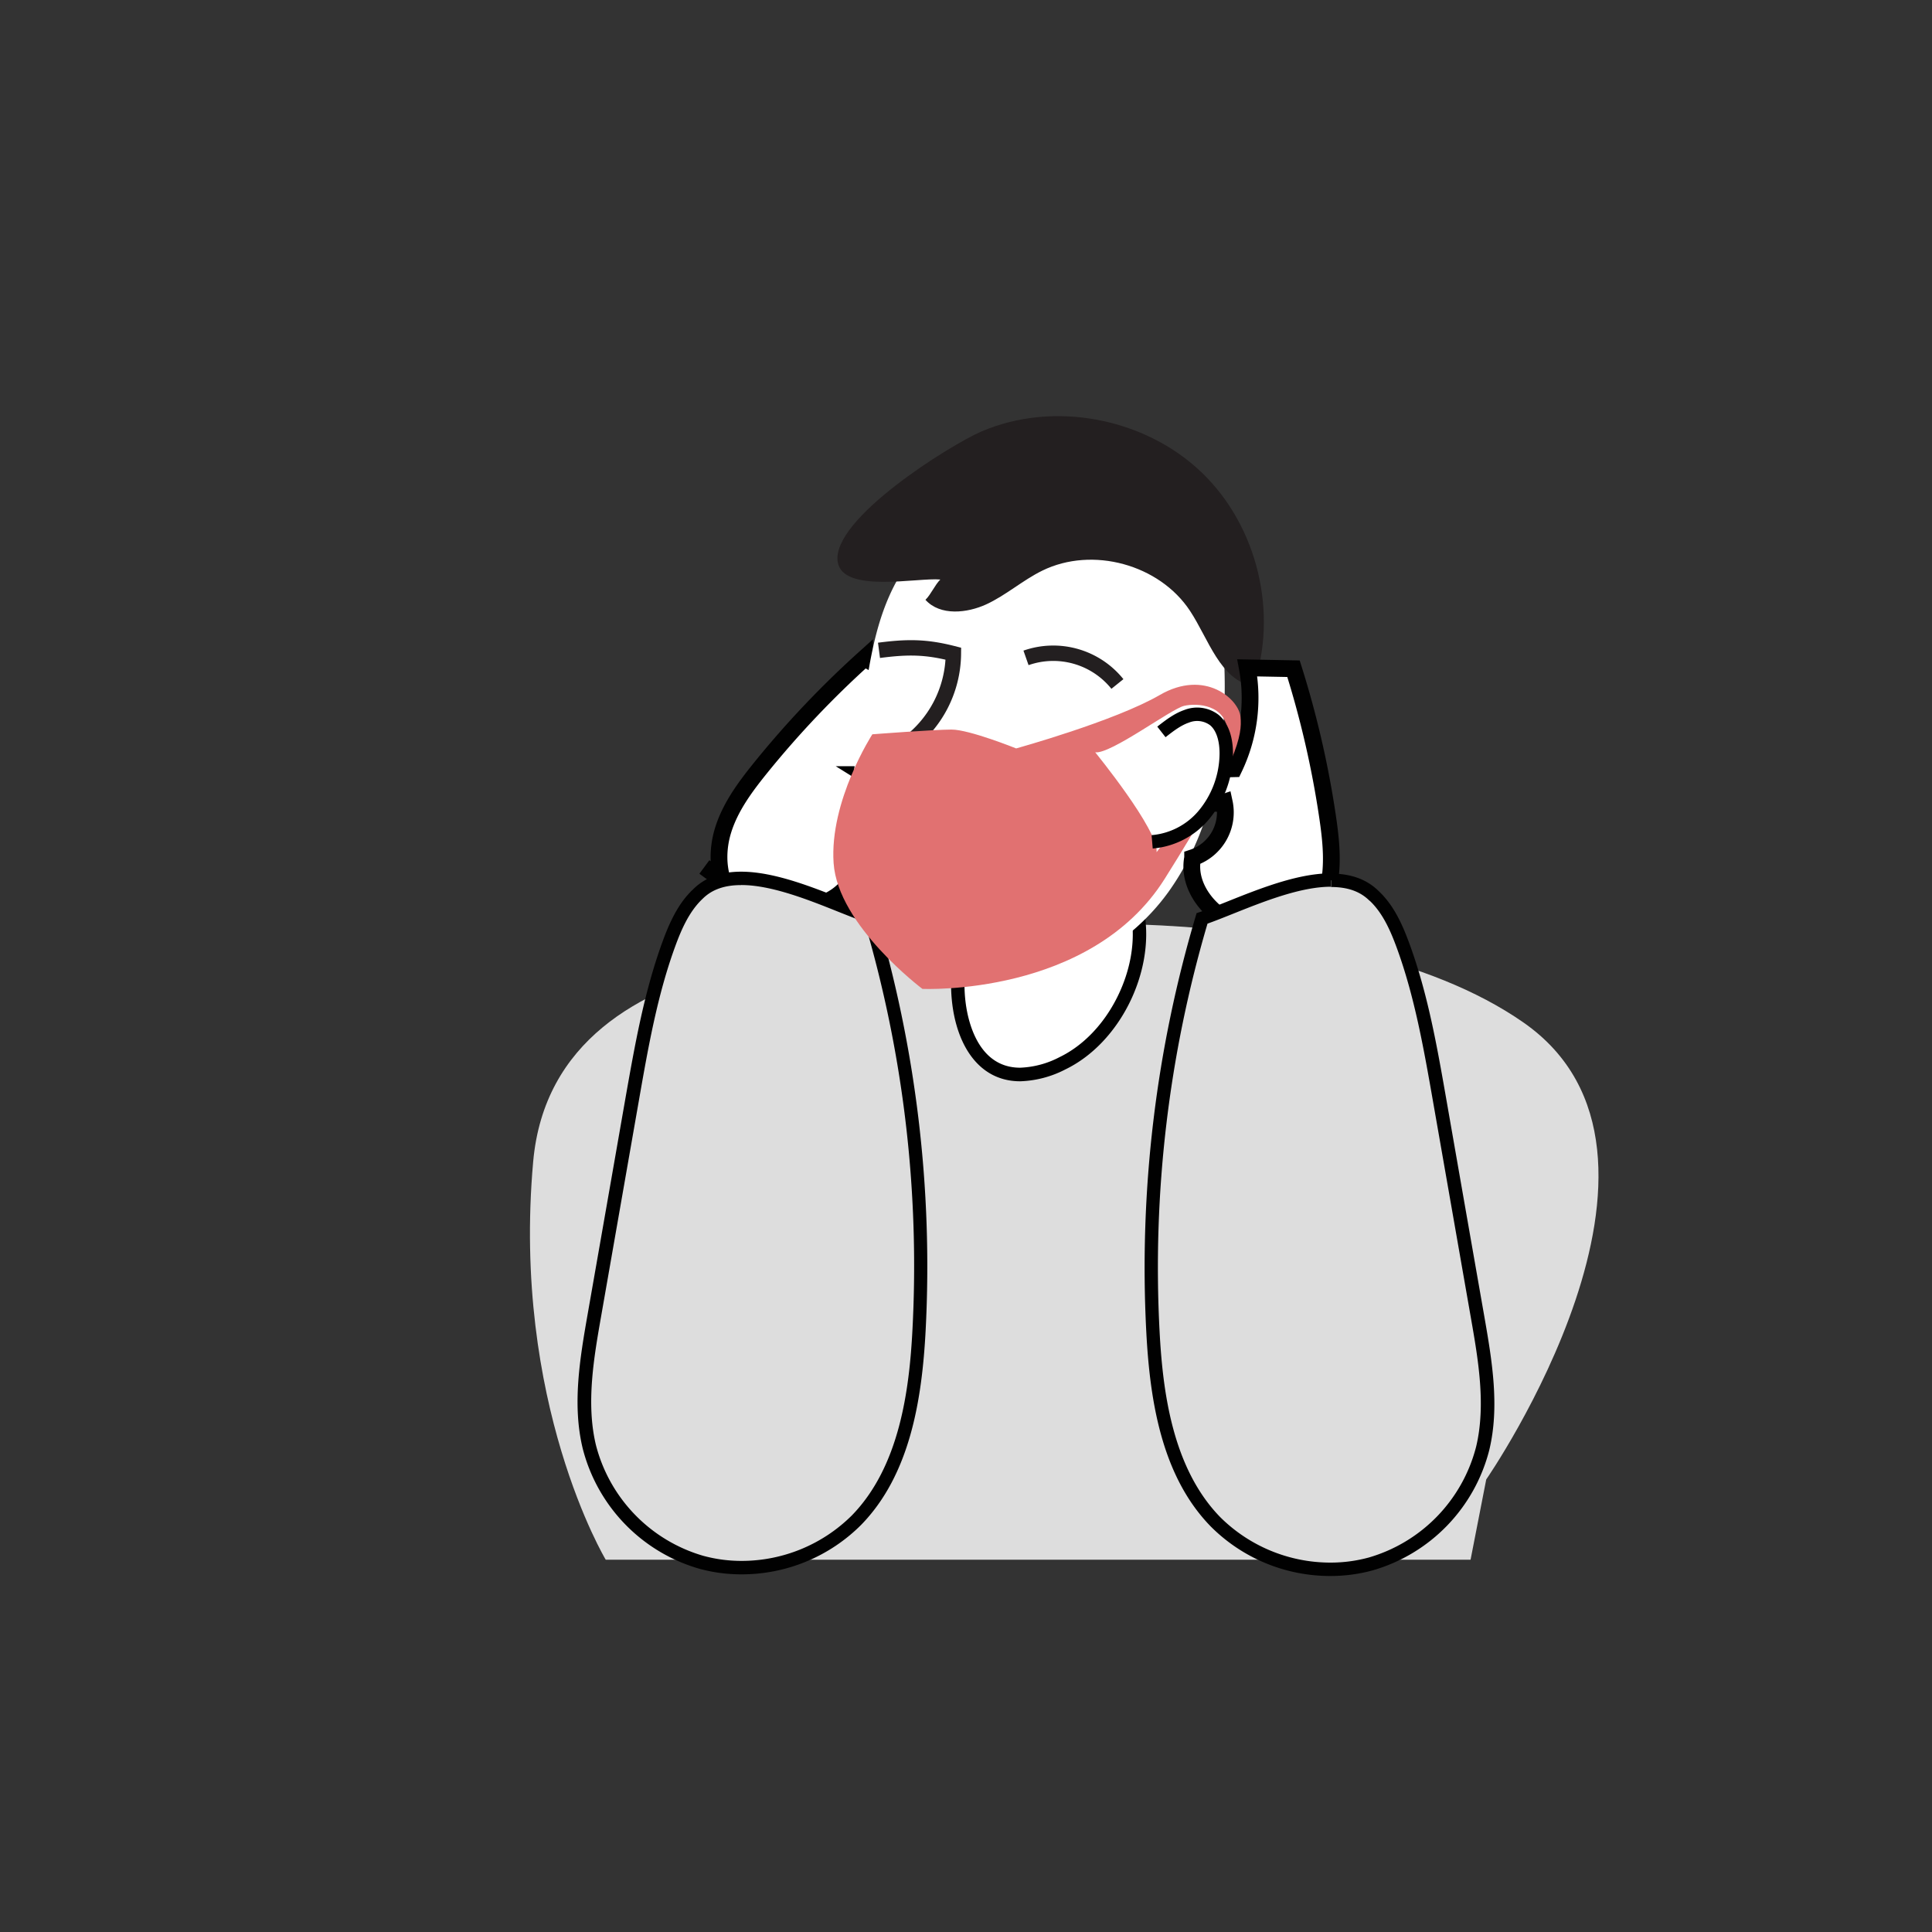 <svg id="Layer_1" data-name="Layer 1" xmlns="http://www.w3.org/2000/svg" viewBox="0 0 576 576"><rect x="0" y="0" width="576" height="576" fill="#333333" stroke="none"/><defs><style>.cls-1,.cls-3,.cls-9{fill:#fff;}.cls-1,.cls-9{stroke:#010101;}.cls-1,.cls-5,.cls-9{stroke-miterlimit:10;}.cls-1{stroke-width:5px;}.cls-2{fill:#ddd;}.cls-4{fill:#010101;}.cls-5,.cls-7{fill:none;}.cls-5{stroke:#231f20;stroke-width:4.59px;}.cls-6{fill:#231f20;}.cls-8{fill:#e17171;}.cls-9{stroke-width:4px;}</style></defs><path class="cls-1" d="M210,258.48c7.08,5.22,14.5,10.59,23.17,12.07S252.1,268.28,255,260a14.27,14.27,0,0,1,.28-19c3.73,4.32,12.18,2.27,13.5-3.29l-10.88-6.78A48.61,48.61,0,0,1,269.76,203l-12-6.78a287.26,287.26,0,0,0-31,32.7c-4.61,5.71-9.1,11.76-11.23,18.78s-1.53,15.28,3.24,20.86"/><path class="cls-2" d="M443.1,441.08S510.34,344,454.21,304.85,281.24,275.1,277.4,280s-112-5.59-118.44,66.33,21.63,118.68,21.63,118.68H438.43Z"/><path class="cls-3" d="M304.15,320.31c-11,0-15.37-9.47-17-15.11-4.29-14.79.12-37.1,13.33-45.47a30.51,30.51,0,0,1,16.14-4.64c9.08,0,20.46,4.56,22.63,17.41,2.89,17.14-7.19,37.09-22.48,44.48a29.57,29.57,0,0,1-12.6,3.33Z"/><path class="cls-4" d="M316.61,257.09c8.3,0,18.69,4.12,20.65,15.75,1.32,7.79-.18,16.51-4.22,24.56s-10.15,14.39-17.15,17.77a27.53,27.53,0,0,1-11.74,3.15c-9.19,0-13.28-7.44-15.09-13.68-2.11-7.26-2-16.16.23-24.43,2.34-8.59,6.69-15.27,12.25-18.79a28.49,28.49,0,0,1,15.07-4.33m0-4a32.4,32.4,0,0,0-17.22,5c-21.86,13.87-21.86,64.28,4.76,64.28a31.32,31.32,0,0,0,13.48-3.54c16.18-7.82,26.58-28.86,23.58-46.61-2.15-12.75-13-19.08-24.6-19.08Z"/><path class="cls-3" d="M288.08,290.7c22.48,6.1,47.23-6.27,60.62-25.27s17.1-43.15,16.35-66.24c-.38-11.8-2-24.07-8.66-33.83a44.5,44.5,0,0,0-16.55-14.17,54.52,54.52,0,0,0-72.54,22.1c-6.21,11.3-8.13,24.33-9.94,37.06l-4.65,32.7C264.76,261,276,272.77,288.08,290.7Z"/><path class="cls-5" d="M269.9,222.29a33.9,33.9,0,0,0,14.34-27.4c-8.23-2.12-13.76-2.1-22.18-1"/><path class="cls-5" d="M305.89,196.14a24.54,24.54,0,0,1,27.25,7.78"/><path class="cls-6" d="M294,180.2c5.93-2.73,10.91-7.22,16.78-10.09,14.92-7.29,34.87-1.84,44,12,5.58,8.46,8.92,20.55,18.86,22.53,7.53-21.8,1.31-47.71-15.3-63.71-16.95-16.32-44.12-21.61-65.82-12.25-9.1,3.93-44.78,26.07-42.77,38.84,1.48,9.5,24,4.6,30.59,5.26-1.62,1.6-2.77,4.42-4.43,6.05C280.35,183.74,288.43,182.75,294,180.2Z"/><path class="cls-1" d="M395.11,277.28c-8.75.91-17.87,1.76-26.09-1.36s-15.13-11.56-13.45-20.19A14.26,14.26,0,0,0,365,239.18c-5.4,1.84-11.63-4.22-9.95-9.68l12.81-.31a48.61,48.61,0,0,0,4-30.08l13.78.26a285.26,285.26,0,0,1,10.13,43.94c1.08,7.26,1.87,14.75.14,21.88s-6.44,13.94-13.38,16.33"/><path class="cls-2" d="M396.67,467.94a48.65,48.65,0,0,1-34.25-14.15c-14.7-15.08-17.69-38.26-18.65-56.76a364.63,364.63,0,0,1,14.65-123.14c2.59-.89,5.54-2.07,8.64-3.3,9.07-3.63,20.37-8.14,29.76-8.14,5.53,0,9.75,1.53,12.9,4.68,4.29,4,6.76,9.73,8.62,14.79,5.42,14.79,8.19,30.63,10.87,45.94l11.36,64.9c2.15,12.31,4.6,26.26,1.5,39.11a48.45,48.45,0,0,1-33.35,34.47A45.6,45.6,0,0,1,396.67,467.94Z"/><path class="cls-4" d="M396.82,260.45v4h0c5,0,8.73,1.34,11.48,4.09l.05,0,0,0c3.94,3.69,6.28,9.14,8.06,14,5.36,14.62,8.11,30.37,10.78,45.6l11.36,64.9c2.12,12.11,4.52,25.85,1.53,38.3a46.41,46.41,0,0,1-31.95,33,43.59,43.59,0,0,1-11.51,1.53,46.63,46.63,0,0,1-32.82-13.55c-14.23-14.6-17.14-37.31-18.09-55.46a362.78,362.78,0,0,1,14.29-121.49c2.38-.85,5-1.9,7.75-3,8.92-3.56,20-8,29-8v-4m0,0c-13.46,0-30,8.62-40,11.87a368.2,368.2,0,0,0-15,124.81c1.08,20.82,4.66,43.13,19.22,58.05a50.3,50.3,0,0,0,35.68,14.76,47.77,47.77,0,0,0,12.58-1.67A50.24,50.24,0,0,0,444,432.34c3.14-13,.83-26.71-1.48-39.92q-5.69-32.46-11.36-64.9c-2.74-15.64-5.5-31.38-11-46.29-2.08-5.68-4.66-11.38-9.08-15.52-3.83-3.83-8.81-5.26-14.31-5.26Z"/><path class="cls-2" d="M221.19,467.35a45.54,45.54,0,0,1-12.05-1.6,48.47,48.47,0,0,1-33.36-34.46c-3.09-12.85-.65-26.81,1.5-39.11l11.36-64.9c2.68-15.32,5.46-31.16,10.88-45.94,1.85-5.07,4.32-10.78,8.57-14.75,3.2-3.2,7.42-4.73,12.94-4.73,9.39,0,20.69,4.51,29.77,8.14,3.1,1.24,6,2.42,8.63,3.3a364.73,364.73,0,0,1,14.66,123.15c-1,18.5-3.95,41.67-18.66,56.75a48.63,48.63,0,0,1-34.24,14.15Z"/><path class="cls-4" d="M221,263.86c9,0,20.11,4.44,29,8,2.75,1.09,5.37,2.14,7.75,3a362.58,362.58,0,0,1,14.29,121.49c-.94,18.16-3.85,40.87-18.09,55.47a46.6,46.6,0,0,1-32.81,13.54,43.26,43.26,0,0,1-11.52-1.53,46.41,46.41,0,0,1-31.95-33c-3-12.45-.59-26.18,1.53-38.3l11.36-64.9c2.67-15.23,5.43-31,10.79-45.6,1.77-4.84,4.12-10.28,8.06-14l0-.05.05,0c2.76-2.76,6.51-4.1,11.48-4.1m0-4c-5.49,0-10.48,1.44-14.31,5.27-4.41,4.13-7,9.84-9.08,15.52-5.46,14.91-8.23,30.64-11,46.28q-5.67,32.46-11.36,64.9c-2.31,13.22-4.61,26.88-1.48,39.93a50.22,50.22,0,0,0,34.78,35.92,47.36,47.36,0,0,0,12.58,1.67,50.31,50.31,0,0,0,35.67-14.75c14.56-14.93,18.14-37.23,19.23-58.05a368.76,368.76,0,0,0-15-124.82c-10-3.24-26.55-11.87-40-11.87Z"/><rect class="cls-7" x="106.52" y="103.31" width="417.91" height="349.44" rx="52.45"/><rect class="cls-7" x="106.68" y="104.04" width="417.91" height="349.44" rx="52.45"/><path class="cls-8" d="M283.7,217.51c5.3,0,19.25,5.62,19.25,5.62s29.36-8.12,42.83-15.93,23.59,1.25,24.07,6.56-.48,13.12-22.62,48.26S275,294.82,275,294.82s-25.19-18.9-26.47-37.48,11.55-38.42,11.55-38.42S278.41,217.51,283.7,217.51Zm42.83,6.79s18.93,23.2,18.29,29.76c0,0,21.5-27.18,21.18-35.61s-9.15-8.91-13-8S331.19,224.85,326.53,224.3Z"/><path class="cls-9" d="M346.26,218.21c2.37-1.85,4.78-3.72,7.53-4.66a8.49,8.49,0,0,1,8.24,1.11c2.88,2.39,3.73,6.9,3.54,11a28.94,28.94,0,0,1-6.79,17.47,22.54,22.54,0,0,1-15.28,7.85"/></svg>